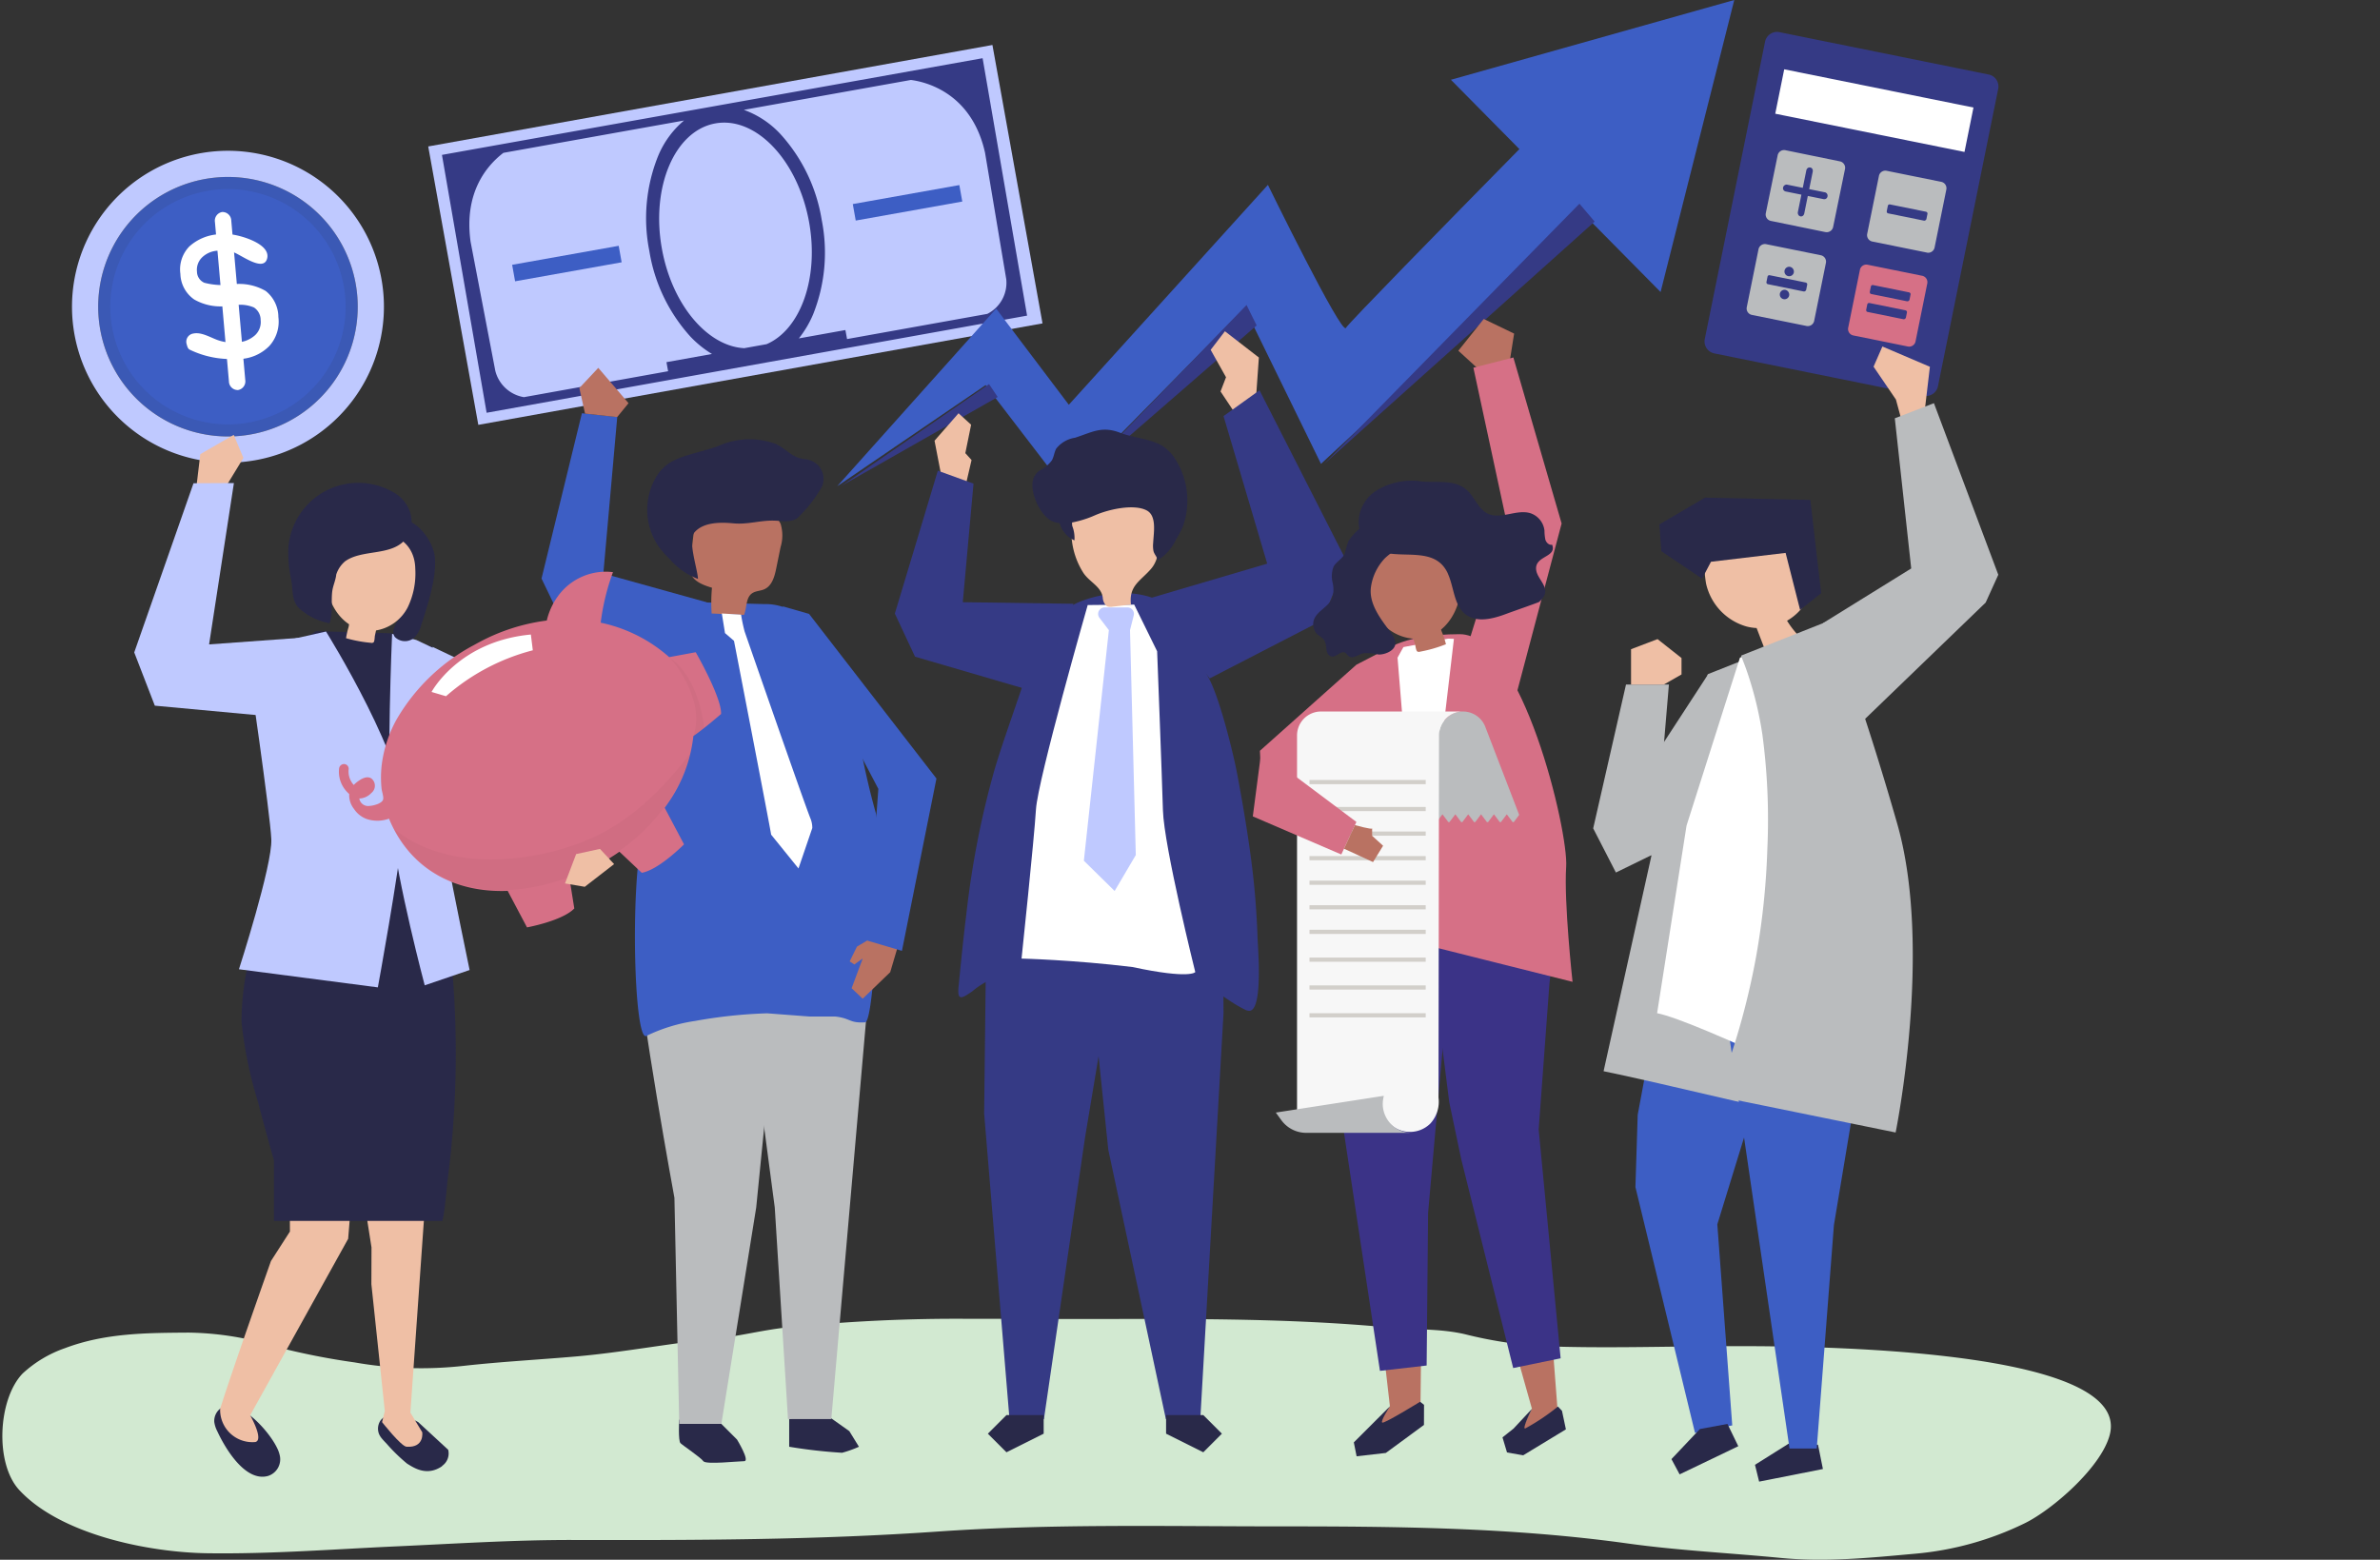 <svg id="img-16" xmlns="http://www.w3.org/2000/svg" xmlns:xlink="http://www.w3.org/1999/xlink" width="291" height="190.748" viewBox="0 0 291 190.748">
  <rect x="0" y="0" width="291" height="190.748" fill="#333333" stroke="none"/>
  <defs>
    <clipPath id="clip-path">
      <rect id="Rectángulo_410273" data-name="Rectángulo 410273" width="291" height="190.748" fill="none"/>
    </clipPath>
    <clipPath id="clip-path-2">
      <rect id="Rectángulo_410272" data-name="Rectángulo 410272" width="257.806" height="190.747" transform="translate(0.289)" fill="none"/>
    </clipPath>
    <clipPath id="clip-path-3">
      <rect id="Rectángulo_410251" data-name="Rectángulo 410251" width="34.602" height="34.603" transform="translate(10.567 20.213)" fill="none"/>
    </clipPath>
    <clipPath id="clip-path-4">
      <rect id="Rectángulo_410250" data-name="Rectángulo 410250" width="34.594" height="34.595" transform="translate(10.575 20.213)" fill="none"/>
    </clipPath>
    <clipPath id="clip-path-5">
      <rect id="Rectángulo_410254" data-name="Rectángulo 410254" width="257.808" height="29.469" transform="translate(0.288 161.279)" fill="none"/>
    </clipPath>
    <clipPath id="clip-path-6">
      <rect id="Rectángulo_410253" data-name="Rectángulo 410253" width="257.806" height="29.464" transform="translate(0.289 161.284)" fill="none"/>
    </clipPath>
    <clipPath id="clip-path-7">
      <rect id="Rectángulo_410269" data-name="Rectángulo 410269" width="36.153" height="16.692" transform="translate(48.234 92.167)" fill="none"/>
    </clipPath>
    <clipPath id="clip-path-8">
      <rect id="Rectángulo_410268" data-name="Rectángulo 410268" width="36.152" height="16.688" transform="translate(48.235 92.167)" fill="none"/>
    </clipPath>
    <clipPath id="clip-path-9">
      <rect id="Rectángulo_410271" data-name="Rectángulo 410271" width="4.165" height="9.556" transform="translate(81.926 80.454)" fill="none"/>
    </clipPath>
    <clipPath id="clip-path-10">
      <rect id="Rectángulo_410270" data-name="Rectángulo 410270" width="4.16" height="9.556" transform="translate(81.931 80.454)" fill="none"/>
    </clipPath>
  </defs>
  <g id="Grupo_1120650" data-name="Grupo 1120650" clip-path="url(#clip-path)">
    <g id="Grupo_1120649" data-name="Grupo 1120649">
      <g id="Grupo_1120648" data-name="Grupo 1120648" clip-path="url(#clip-path-2)">
        <path id="Trazado_908018" data-name="Trazado 908018" d="M26.389,21.712A15.867,15.867,0,1,0,43.672,36.027,15.867,15.867,0,0,0,26.389,21.712h0" fill="#3d5ec4"/>
        <g id="Grupo_1120632" data-name="Grupo 1120632" opacity="0.1">
          <g id="Grupo_1120631" data-name="Grupo 1120631">
            <g id="Grupo_1120630" data-name="Grupo 1120630" clip-path="url(#clip-path-3)">
              <g id="Grupo_1120629" data-name="Grupo 1120629">
                <g id="Grupo_1120628" data-name="Grupo 1120628" clip-path="url(#clip-path-4)">
                  <path id="Trazado_908019" data-name="Trazado 908019" d="M26.255,20.29A17.3,17.3,0,1,0,45.093,35.9V35.89a17.3,17.3,0,0,0-18.837-15.6m2.962,31.548A14.391,14.391,0,1,1,42.2,36.165,14.391,14.391,0,0,1,29.217,51.838" fill="#272525"/>
                </g>
              </g>
            </g>
          </g>
        </g>
        <path id="Trazado_908020" data-name="Trazado 908020" d="M26.09,18.523a19.07,19.07,0,1,0,20.769,17.2v0a19.07,19.07,0,0,0-20.769-17.2m3.266,34.784A15.867,15.867,0,1,1,43.67,36.026,15.867,15.867,0,0,1,29.356,53.307" fill="#bfc9ff"/>
        <path id="Trazado_908021" data-name="Trazado 908021" d="M23.156,42.736c-.2-.118-.266-.4-.333-.648a1.009,1.009,0,0,1,.663-1.264,1.074,1.074,0,0,1,.161-.036c.956-.2,2.009.446,2.923.786a5.5,5.5,0,0,0,2.43.3A3.473,3.473,0,0,0,31.181,41a2.191,2.191,0,0,0,.687-1.861,1.819,1.819,0,0,0-.819-1.538,4.247,4.247,0,0,0-2.368-.27l-.725.064a6.485,6.485,0,0,1-4.2-.763,3.932,3.932,0,0,1-1.7-3.134,4.012,4.012,0,0,1,1.1-3.363,5.874,5.874,0,0,1,3.766-1.494,6.741,6.741,0,0,1,2.1.159c1.5.344,4.027,1.313,3.641,2.811-.439,1.708-3.207-.467-4.141-.775a4.692,4.692,0,0,0-1.888-.177,2.951,2.951,0,0,0-1.939.832,2.12,2.12,0,0,0-.611,1.735,1.5,1.5,0,0,0,.9,1.355,8.769,8.769,0,0,0,3.391.2,6.48,6.48,0,0,1,4.107.8,4.091,4.091,0,0,1,1.554,3.186,4.43,4.43,0,0,1-1.1,3.539A5.38,5.38,0,0,1,29.28,43.91a9.613,9.613,0,0,1-1.688-.019,11.434,11.434,0,0,1-4.441-1.152" fill="#fff"/>
        <path id="Trazado_908022" data-name="Trazado 908022" d="M29.1,47.7h-.02a1.078,1.078,0,0,1-1.089-1.056l-1.71-19.487a1.078,1.078,0,0,1,.888-1.23h.02a1.078,1.078,0,0,1,1.089,1.056l1.71,19.487A1.078,1.078,0,0,1,29.1,47.7" fill="#fff"/>
        <path id="Trazado_908023" data-name="Trazado 908023" d="M235.241,48.411l-25.681-5.2a1.5,1.5,0,0,1-1.107-1.806L215.8,5.155a1.5,1.5,0,0,1,1.722-1.232l25.678,5.2a1.5,1.5,0,0,1,1.107,1.806l-7.343,36.25a1.5,1.5,0,0,1-1.722,1.233" fill="#353a85"/>
        <path id="Trazado_908024" data-name="Trazado 908024" d="M223.22,28.389,216.5,27.012a.8.8,0,0,1-.592-.964v-.005l1.439-7.022a.8.8,0,0,1,.92-.659h0l6.722,1.377a.8.8,0,0,1,.592.964v0l-1.439,7.022a.8.8,0,0,1-.92.659h0" fill="#babcbe"/>
        <path id="Trazado_908025" data-name="Trazado 908025" d="M235.63,30.894,228.9,29.532a.8.8,0,0,1-.594-.963v0l1.423-7.026a.8.8,0,0,1,.918-.662h.005l6.725,1.361a.8.8,0,0,1,.594.963v0l-1.424,7.033a.8.8,0,0,1-.918.661h-.005" fill="#babcbe"/>
        <path id="Trazado_908026" data-name="Trazado 908026" d="M220.9,39.868l-6.725-1.362a.8.8,0,0,1-.594-.963v0l1.423-7.025a.8.8,0,0,1,.918-.661h.005l6.725,1.362a.8.8,0,0,1,.594.963v0l-1.423,7.026a.8.8,0,0,1-.918.661H220.9" fill="#babcbe"/>
        <path id="Trazado_908027" data-name="Trazado 908027" d="M233.3,42.38l-6.725-1.362a.8.8,0,0,1-.594-.963v0l1.423-7.025a.8.8,0,0,1,.918-.661h0l6.725,1.362a.8.8,0,0,1,.594.963v0l-1.423,7.026a.8.8,0,0,1-.918.661H233.3" fill="#d67086"/>
        <path id="Trazado_908028" data-name="Trazado 908028" d="M221.209,23.129l1.909.387a.4.4,0,0,1,.272.184.438.438,0,0,1,.057.329.4.4,0,0,1-.175.27.421.421,0,0,1-.323.052l-1.91-.387-.429,2.119a.5.5,0,0,1-.172.307.361.361,0,0,1-.309.067.365.365,0,0,1-.249-.192.476.476,0,0,1-.054-.34l.429-2.119-1.9-.385a.426.426,0,0,1-.28-.174.394.394,0,0,1-.058-.318.42.42,0,0,1,.186-.274.408.408,0,0,1,.321-.07l1.9.385.428-2.113a.484.484,0,0,1,.177-.305.372.372,0,0,1,.309-.067.36.36,0,0,1,.259.182.5.5,0,0,1,.039.349Z" fill="#353a85"/>
        <path id="Trazado_908029" data-name="Trazado 908029" d="M230.871,26.095a.212.212,0,0,1-.151-.1.3.3,0,0,1-.021-.207l.121-.6a.239.239,0,0,1,.095-.157.228.228,0,0,1,.178-.029l4.362.884a.277.277,0,0,1,.177.1.221.221,0,0,1,.034.183l-.121.6a.265.265,0,0,1-.116.168.247.247,0,0,1-.2.045Z" fill="#353a85"/>
        <path id="Trazado_908030" data-name="Trazado 908030" d="M228.8,35.957a.212.212,0,0,1-.151-.1.3.3,0,0,1-.021-.207l.121-.6a.239.239,0,0,1,.1-.157.228.228,0,0,1,.178-.029l4.362.884a.277.277,0,0,1,.177.1.221.221,0,0,1,.034.183l-.121.6a.264.264,0,0,1-.116.168.247.247,0,0,1-.2.045Z" fill="#353a85"/>
        <path id="Trazado_908031" data-name="Trazado 908031" d="M228.357,38.151a.209.209,0,0,1-.151-.1.3.3,0,0,1-.021-.207l.121-.6a.233.233,0,0,1,.1-.157.228.228,0,0,1,.178-.029l4.362.884a.277.277,0,0,1,.177.1.221.221,0,0,1,.034.183l-.121.6a.268.268,0,0,1-.116.168.247.247,0,0,1-.2.045Z" fill="#353a85"/>
        <path id="Trazado_908032" data-name="Trazado 908032" d="M216.162,34.754a.212.212,0,0,1-.151-.1.3.3,0,0,1-.021-.207l.121-.6a.233.233,0,0,1,.1-.157.228.228,0,0,1,.178-.029l4.362.884a.277.277,0,0,1,.177.1.221.221,0,0,1,.034.183l-.121.6a.265.265,0,0,1-.116.168.247.247,0,0,1-.2.046Z" fill="#353a85"/>
        <path id="Trazado_908033" data-name="Trazado 908033" d="M219.321,33.358a.579.579,0,1,1-.443-.723.6.6,0,0,1,.443.723" fill="#353a85"/>
        <path id="Trazado_908034" data-name="Trazado 908034" d="M218.75,36.174a.579.579,0,1,1-.443-.723.6.6,0,0,1,.443.723" fill="#353a85"/>
        <rect id="Rectángulo_410252" data-name="Rectángulo 410252" width="5.542" height="23.612" transform="matrix(0.198, -0.98, 0.98, 0.198, 217.057, 13.906)" fill="#fff"/>
        <g id="Grupo_1120637" data-name="Grupo 1120637">
          <g id="Grupo_1120636" data-name="Grupo 1120636">
            <g id="Grupo_1120635" data-name="Grupo 1120635" clip-path="url(#clip-path-5)">
              <g id="Grupo_1120634" data-name="Grupo 1120634">
                <g id="Grupo_1120633" data-name="Grupo 1120633" clip-path="url(#clip-path-6)">
                  <path id="Trazado_908035" data-name="Trazado 908035" d="M118.565,161.286a202.037,202.037,0,0,0-22.636,1.084c-2.842.329-5.624,1.052-8.472,1.343-5.689.582-11.276,1.669-16.985,2.171-4.6.4-9.214.642-13.8,1.154a46.726,46.726,0,0,1-13.321-.424,85.931,85.931,0,0,1-9.433-1.861,37.22,37.22,0,0,0-10.863-1.783c-5.159.039-10.184.043-15.121,1.906a14.75,14.75,0,0,0-5.171,3.1c-3.013,3.142-3.421,10.982-.412,14.24,5.067,5.485,15.881,7.637,22.984,7.738,7.783.111,15.344-.489,23.138-.843,7.243-.328,14.467-.8,21.722-.779,14.817.034,29.635,0,44.425-1.029,13.9-.967,27.826-.635,41.752-.635,14.28,0,28.464.117,42.642,2.09,6.177.86,12.471,1.161,18.679,1.764,5.56.54,10.9-.01,16.441-.509a38.077,38.077,0,0,0,13.494-3.76c3.344-1.662,9.306-6.825,10.331-10.792,2.875-11.122-40.517-10.854-47.18-10.83-7.453.028-14.965.283-22.413-.012a50.964,50.964,0,0,1-9.277-1.459c-3.045-.7-6.114-.518-9.2-.81-12.879-1.218-25.786-1.04-38.706-1.04-4.2,0-8.411-.038-12.617-.025" fill="#d2e9d1"/>
                </g>
              </g>
            </g>
          </g>
        </g>
        <rect id="Rectángulo_410255" data-name="Rectángulo 410255" width="70.107" height="34.601" transform="matrix(0.984, -0.177, 0.177, 0.984, 52.358, 17.91)" fill="#bfc9ff"/>
        <path id="Trazado_908036" data-name="Trazado 908036" d="M100.074,27.008c1.52,8.454-1.8,16.126-7.426,17.136s-11.41-5.023-12.93-13.477,1.8-16.126,7.426-17.136,11.41,5.023,12.93,13.477" fill="#bfc9ff"/>
        <path id="Trazado_908037" data-name="Trazado 908037" d="M120.142,7.118,54.277,18.9l-.239.043L59.5,50.48,125.581,38.6ZM64.059,48.57a4.336,4.336,0,0,1-3.5-3.226l-3.02-15.775c-.84-6.055,2.014-9.351,4.01-10.877l22.086-3.953a11.306,11.306,0,0,0-3.183,4.377,20.4,20.4,0,0,0-1.059,11.57,20.406,20.406,0,0,0,5.021,10.476,12.643,12.643,0,0,0,2.639,2.128l-5.565,1,.2,1.109Zm29.667-6.479L91,42.581c-4.5-.226-8.841-5.321-10.072-12.171-1.362-7.554,1.574-14.426,6.538-15.318s10.1,4.528,11.462,12.082c1.232,6.85-1.064,13.139-5.2,14.917m9.638-1.729-5.69,1.023a12.634,12.634,0,0,0,1.732-2.913A20.4,20.4,0,0,0,100.47,26.9a20.409,20.409,0,0,0-5.023-10.476,11.294,11.294,0,0,0-4.5-2.99l20.43-3.656c1.708.219,7.417,1.5,9.063,8.9l2.594,15.467a4.256,4.256,0,0,1-2.319,4.242l-17.146,3.078Z" fill="#353a85"/>
        <rect id="Rectángulo_410256" data-name="Rectángulo 410256" width="13.234" height="2.048" transform="translate(62.62 32.385) rotate(-10.114)" fill="#3d5ec4"/>
        <rect id="Rectángulo_410257" data-name="Rectángulo 410257" width="13.234" height="2.048" transform="translate(104.27 24.957) rotate(-10.114)" fill="#3d5ec4"/>
        <path id="Trazado_908038" data-name="Trazado 908038" d="M100.316,172.518l3.529,2.5,1.177,1.912a13.781,13.781,0,0,1-2.059.735,61.364,61.364,0,0,1-6.47-.735v-3.382Z" fill="#292949"/>
        <path id="Trazado_908039" data-name="Trazado 908039" d="M88.2,174.135l1.912,1.912s1.617,2.647.882,2.647-4.706.441-5,0-2.5-1.912-2.794-2.206-.158-2.873-.158-2.873Z" fill="#292949"/>
        <path id="Trazado_908040" data-name="Trazado 908040" d="M94.961,122.521l-2.5,25.146L88.2,174.136H83.049l-.588-27.646s-4.177-22.714-4.623-30.214Z" fill="#babcbe"/>
        <path id="Trazado_908041" data-name="Trazado 908041" d="M106.052,122.961l-4.411,50.586H96.347l-1.618-25.881-3.035-22.914L103.262,111.2Z" fill="#babcbe"/>
        <path id="Trazado_908042" data-name="Trazado 908042" d="M107.1,99.483c-.827-2.928-1.481-5.9-2.041-8.89-.488-2.607-.681-5.414-1.833-7.844S99.9,78.477,98.218,76.41a6.652,6.652,0,0,0-2.528-2.2,6.752,6.752,0,0,0-2.305-.334l-7.1-.2a5.837,5.837,0,0,0-2.548.307,5.713,5.713,0,0,0-2.429,2.879c-1.488,2.9-1.763,6.122-1.9,9.4,0,.031.683,8.836-.857,15.8-1.533,6.935-.99,25.4.479,24.626A20.351,20.351,0,0,1,85,124.855a59.086,59.086,0,0,1,8.8-.932l5.191.393h3.133c1.88.2,1.726.838,3.658.707,1.237-.084,2.086-22.809,1.315-25.541" fill="#3d5ec4"/>
        <path id="Trazado_908043" data-name="Trazado 908043" d="M90.967,75.2l-3.954-.172a19.746,19.746,0,0,1,.039-3.152c-1.114-.323-2.408-.83-2.662-1.961a3.269,3.269,0,0,1,0-1.09l.523-4.5a4.009,4.009,0,0,1,.38-1.509,3.355,3.355,0,0,1,2.274-1.4,8.155,8.155,0,0,1,6.681,1.24,3.564,3.564,0,0,1,1.195,1.407,4.841,4.841,0,0,1,0,2.833l-.531,2.6c-.2,1-.515,2.138-1.442,2.559-.493.224-1.09.2-1.53.515-.775.556-.6,1.745-.972,2.624" fill="#b97262"/>
        <path id="Trazado_908044" data-name="Trazado 908044" d="M98.274,56.139a3.905,3.905,0,0,1-.893-.246c-.955-.415-1.624-1.249-2.637-1.639a9.285,9.285,0,0,0-6.637.173c-1.928.811-4.558,1.123-6.284,2.212a5.257,5.257,0,0,0-1.7,1.874,7.924,7.924,0,0,0,.442,8.369,11.316,11.316,0,0,0,1.317,1.484A8.493,8.493,0,0,0,85.341,70.8c-.033-1.143-1.273-4.686-.448-5.67,1.094-1.305,3.241-1.272,4.779-1.128,1.833.172,3.342-.417,5.171-.325.931.047,1.984.234,2.7-.366a16.233,16.233,0,0,0,2.985-3.861,2.439,2.439,0,0,0-.509-2.559,2.7,2.7,0,0,0-1.743-.756" fill="#292949"/>
        <path id="Trazado_908045" data-name="Trazado 908045" d="M86.448,73.666,73.77,70.137,75.47,51l-4.321-.463L66.211,70.754l2.282,4.739,11.3,6.217,4.783-7.561Z" fill="#3d5ec4"/>
        <path id="Trazado_908046" data-name="Trazado 908046" d="M71.536,50.582l-.7-3.128,2.315-2.469,3.7,4.321-1.389,1.7Z" fill="#b97262"/>
        <path id="Trazado_908047" data-name="Trazado 908047" d="M99.319,101.261a3.106,3.106,0,0,0-.233-1.189c-.7-1.689-8.041-22.841-8.041-22.841a20.372,20.372,0,0,1-.434-2.06l-2.353-.147.387,2.4,1.1.946s4.513,23.294,4.539,23.7l3.346,4.138Z" fill="#fff"/>
        <path id="Trazado_908048" data-name="Trazado 908048" d="M107.47,114.165l-2.691,1.6-.89,1.805.568.379,1.027-.735-1.358,3.64,1.353,1.283,3.367-3.245,1.217-4.118Z" fill="#b97262"/>
        <path id="Trazado_908049" data-name="Trazado 908049" d="M98.921,75.074l-3.24-.926,11.713,22.327-1.342,18.559,4.227,1.25L114.5,95.211Z" fill="#3d5ec4"/>
        <path id="Trazado_908050" data-name="Trazado 908050" d="M212.047,0,177.4,9.755l8.376,8.478c-9.291,9.447-20.907,21.309-21.217,21.869-.518.937-9.533-17.493-9.533-17.493L130.683,49.5,121.8,37.744,102.365,59.463,120.507,47.1l9.8,12.783,21.879-22.226,9.329,19.067L194.039,26.6l9,9.112Z" fill="#3d5ec4"/>
        <path id="Trazado_908051" data-name="Trazado 908051" d="M161.861,56.78,194.976,27.1l-1.86-2.19Z" fill="#353a85"/>
        <path id="Trazado_908052" data-name="Trazado 908052" d="M130.68,59.756,153.649,39.8l-1.235-2.5Z" fill="#353a85"/>
        <path id="Trazado_908053" data-name="Trazado 908053" d="M120.929,46.971,102.888,59.412l19.1-10.858Z" fill="#353a85"/>
        <path id="Trazado_908054" data-name="Trazado 908054" d="M115.214,58.815l-.95-4.919L117.2,50.54l1.538,1.4-.708,3.478.762.842-.829,3.556s-2.76-1.067-2.75-1" fill="#efbfa5"/>
        <path id="Trazado_908055" data-name="Trazado 908055" d="M153.559,48.853l.361-5.132-4.151-3.211-1.741,2.276,1.875,3.348-.669,1.741,1.84,2.764Z" fill="#efbfa5"/>
        <path id="Trazado_908056" data-name="Trazado 908056" d="M120.667,107.137l-.336,29.038,3.1,37.381h4.207l5.035-34.487,5.758-34.546Z" fill="#353a85"/>
        <path id="Trazado_908057" data-name="Trazado 908057" d="M127.609,175.331l-4.55,2.275-2.275-2.275,2.275-2.275h4.55Z" fill="#292949"/>
        <path id="Trazado_908058" data-name="Trazado 908058" d="M149.514,107.137l.083,16.8-2.838,49.619h-4.207l-7.038-32.927-3.758-36.106Z" fill="#353a85"/>
        <path id="Trazado_908059" data-name="Trazado 908059" d="M142.576,175.331l4.55,2.275,2.275-2.275-2.275-2.275h-4.55Z" fill="#292949"/>
        <path id="Trazado_908060" data-name="Trazado 908060" d="M153.891,117.254c.09,2.665.032,6.231-1.09,6.364a1.1,1.1,0,0,1-.6-.158c-1.951-.948-3.342-2.288-5.266-3.2a23.759,23.759,0,0,0-6.546-1.809,68.089,68.089,0,0,0-10.1-.884c-2.889-.026-5.893,1.292-8.625,2.017a9.531,9.531,0,0,0-2.78,1.646c-1.29.888-1.855,1.239-1.68-.574.287-2.959.585-5.917.949-8.867a109.4,109.4,0,0,1,3.387-17.453c.639-2.176,1.376-4.322,2.112-6.468l2.691-7.837a9.8,9.8,0,0,1,6.291-6.67c2.848-.981,6.384-1.25,9.154.124,3.079,1.527,4.543,6.73,6.039,9.511,1.311,2.437,2.963,9.082,3.453,11.709.591,3.162,1.136,6.309,1.565,9.447a96.849,96.849,0,0,1,.908,10.387c.011.381.088,1.446.131,2.719" fill="#353a85"/>
        <path id="Trazado_908061" data-name="Trazado 908061" d="M138.678,73.939l-5.686.054s-6.1,21.323-6.326,25c-.22,3.608-1.762,18.236-1.762,18.236s6.3.149,13.552,1.032c7.093,1.518,7.689.62,7.689.62s-3.828-15.375-3.955-19.792c-.13-4.518-.708-19.441-.708-19.441Z" fill="#fff"/>
        <path id="Trazado_908062" data-name="Trazado 908062" d="M137.858,74.288h-2.8a.789.789,0,0,0-.627,1.268l1.149,1.506-3.058,28.2,3.763,3.7,2.587-4.392-.706-27.511.455-1.79a.788.788,0,0,0-.57-.959.75.75,0,0,0-.195-.025" fill="#bfc9ff"/>
        <path id="Trazado_908063" data-name="Trazado 908063" d="M135.234,74.05a.676.676,0,0,0,.233.133,1.29,1.29,0,0,0,.553.015l2.256-.267c-.248-2.3,1.1-2.824,2.411-4.306,1.33-1.5.92-3.527.846-5.365a3.923,3.923,0,0,0-.263-1.5,3.289,3.289,0,0,0-2.122-1.532,8,8,0,0,0-6.625.729,3.5,3.5,0,0,0-1.271,1.289,4.748,4.748,0,0,0-.2,2.772,9.342,9.342,0,0,0,1.42,4.054c.756,1.127,2.2,1.667,2.363,3.019a1.529,1.529,0,0,0,.4.961" fill="#efbfa5"/>
        <path id="Trazado_908064" data-name="Trazado 908064" d="M143.751,56.223a5.241,5.241,0,0,0-1.589-1.671c-1.492-.91-3.57-.994-5.178-1.618-2.261-.878-3.411-.086-5.546.6a3.625,3.625,0,0,0-2.287,1.32c-.25.447-.287,1-.539,1.443a4.187,4.187,0,0,1-1.475,1.233,2.061,2.061,0,0,0-.906,1.732c-.047,1.482,1.073,3.888,2.45,4.492a2.951,2.951,0,0,0,.877.22,3.277,3.277,0,0,0,1.811,2.113,3.928,3.928,0,0,0-.257-1.74,1.618,1.618,0,0,1-.029-.45,12.858,12.858,0,0,0,2.82-.889c1.572-.686,4.634-1.417,6.266-.607,1.291.641.895,2.685.829,3.978a3.524,3.524,0,0,0,.034.994c.106.449.446.7.513,1.157a6.178,6.178,0,0,0,2.293-2.635,10.049,10.049,0,0,0,.8-1.541,9.432,9.432,0,0,0-.888-8.13" fill="#292949"/>
        <path id="Trazado_908065" data-name="Trazado 908065" d="M131.245,73.838l-13.525-.193,1.312-14.5-4.363-1.582-5.256,17.474,2.466,5.271,15.1,4.413Z" fill="#353a85"/>
        <path id="Trazado_908066" data-name="Trazado 908066" d="M140.506,73.185l14.435-4.254L149.6,50.885l4.4-3.158,10.628,20.891-2.939,7.234L147.9,82.97Z" fill="#353a85"/>
        <path id="Trazado_908067" data-name="Trazado 908067" d="M235.337,50.2l.629-5.345-5.808-2.481-1.08,2.469,2.735,4.019.663,2.445Z" fill="#efbfa5"/>
        <path id="Trazado_908068" data-name="Trazado 908068" d="M208.839,82.481l-7.03,10.791-4.576,8.74,1.674,3.388,6.088-1.7Z" fill="#babcbe"/>
        <path id="Trazado_908069" data-name="Trazado 908069" d="M217.263,120.589v5.464l-7.287,23.678L211.8,174.32l-4.554.911-7.284-30.057.279-8.842L203.6,118.3Z" fill="#3d5ec4"/>
        <path id="Trazado_908070" data-name="Trazado 908070" d="M207.842,174.763l-3.476,3.679,1,1.865,7.172-3.443-1.321-2.726Z" fill="#292949"/>
        <path id="Trazado_908071" data-name="Trazado 908071" d="M218.865,176.444l-4.285,2.694.506,2.057,7.8-1.542-.6-2.969Z" fill="#292949"/>
        <path id="Trazado_908072" data-name="Trazado 908072" d="M208.816,82.448l10.843-4.3s3.852,9.568,8.231,24.894-2.034,34.836-2.034,34.836-24.831-5.9-29.789-6.875l6.219-28.016Z" fill="#babcbe"/>
        <path id="Trazado_908073" data-name="Trazado 908073" d="M211.483,127.058l7.32,50.088h3.328l2.1-27.321,4.554-27.321Z" fill="#3d5ec4"/>
        <path id="Trazado_908074" data-name="Trazado 908074" d="M208.457,67.81c2.951.217,5.711-2.206,8.615-1.6a5.623,5.623,0,0,1,3.956,3.954,4.727,4.727,0,0,1,.1,2.714,4.514,4.514,0,0,1-.856,1.534,6.418,6.418,0,0,1-1.773,1.5,11.511,11.511,0,0,0,1.263,1.676l-4.083,1.564-.9-2.346a6.173,6.173,0,0,1-1.217-.185,7.045,7.045,0,0,1-4.959-5.238,13.679,13.679,0,0,1-.145-3.569" fill="#efbfa5"/>
        <path id="Trazado_908075" data-name="Trazado 908075" d="M209.2,68.7l9.125-1.084,1.771,6.971,2.577-2.045-1.328-11.406-12.878-.277-5.576,3.271.236,3.278,4.986,3.356Z" fill="#292949"/>
        <path id="Trazado_908076" data-name="Trazado 908076" d="M212.744,80.425l10.839-4.3s3.852,9.568,8.231,24.894-2.031,34.837-2.031,34.837-22.212-10.975-27.171-11.949l3.6-22.941Z" fill="#fff"/>
        <path id="Trazado_908077" data-name="Trazado 908077" d="M231.978,100.761c-4.379-15.327-8.171-24.91-8.171-24.91l-10.9,4.316-.017.055c.24.626.491,1.249.709,1.884a43.639,43.639,0,0,1,1.883,7.7,78.612,78.612,0,0,1,.61,13.987,91.194,91.194,0,0,1-1.393,13.3,89.982,89.982,0,0,1-4.869,16.935c10.081,2.048,21.946,4.47,21.946,4.47s4.582-22.416.2-37.743" fill="#babcbe"/>
        <path id="Trazado_908078" data-name="Trazado 908078" d="M222.892,76.208l10.79-6.689-2.006-18.362,4.783-1.852,7.87,20.985-1.543,3.4L228,87.958Z" fill="#babcbe"/>
        <path id="Trazado_908079" data-name="Trazado 908079" d="M202.976,96.522l1.08-12.807H198.81l-4.012,17.59,2.777,5.4,4.466-2.183Z" fill="#babcbe"/>
        <path id="Trazado_908080" data-name="Trazado 908080" d="M199.426,83.715V79.394l3.24-1.234,2.932,2.315v2.006l-2.16,1.234Z" fill="#efbfa5"/>
        <path id="Trazado_908081" data-name="Trazado 908081" d="M23.868,60.767l.623-5.226,4.088-2.358L29.76,56l-1.952,3.2v2.623Z" fill="#efbfa5"/>
        <path id="Trazado_908082" data-name="Trazado 908082" d="M54.8,177.3l-3.658-3.378a7.2,7.2,0,0,0-3.093-.9,1.752,1.752,0,0,0-1.539.722,1.771,1.771,0,0,0-.166,1.629,2.222,2.222,0,0,0,.318.515c.109.136.228.266.347.393.076.081.159.168.248.259A20.973,20.973,0,0,0,49.782,179c.739.443,2.363,1.625,4.283.3l-.022-.019A1.852,1.852,0,0,0,54.8,177.3" fill="#292949"/>
        <path id="Trazado_908083" data-name="Trazado 908083" d="M51.927,147.876l-.3,4.24-1.449,20.64,1.449,2.4s.3,1.92-1.92,1.772c-.659-.044-2.993-3.012-2.993-3.012l.337-1.36-1.642-15.5.015-4.5-.786-5Z" fill="#efbfa5"/>
        <path id="Trazado_908084" data-name="Trazado 908084" d="M28.741,172.057a1.892,1.892,0,0,0-1.823.218,1.915,1.915,0,0,0-.719,1.616,3.485,3.485,0,0,0,.377,1.158c.883,1.915,3.361,6.243,6.2,5.45a2.135,2.135,0,0,0,1.4-2.63c-.365-1.623-3.165-5.1-5.441-5.816" fill="#292949"/>
        <path id="Trazado_908085" data-name="Trazado 908085" d="M43.064,145.4l-.495,6.1L30.588,173.082s1.723,3.009.63,3.271a3.944,3.944,0,0,1-4.286-3.568,4.045,4.045,0,0,1-.014-.48c1.26-4.115,6.213-18.09,6.213-18.09l2.319-3.606-.034-6.777Z" fill="#efbfa5"/>
        <path id="Trazado_908086" data-name="Trazado 908086" d="M29.528,124.965a32.719,32.719,0,0,1,1.072-8.178c2.156-6.135,2.571-9.158,2.571-14.152s-2.215-20.826-2.215-20.826l7.7-4.62,9.226.259,5.123,1.69s1.085,19.92,1.393,26.34c.22,4.582.538,8.55.957,13.858a120.539,120.539,0,0,1-.64,25.089s-.4,4.31-.587,4.688c-.024.128-.037.2-.037.2H33.5v-7.4q-1.025-3.561-1.954-7.15a50.492,50.492,0,0,1-2.016-9.8" fill="#292949"/>
        <path id="Trazado_908087" data-name="Trazado 908087" d="M33.868,78.584l-3.5,2.634s2.664,18.235,2.806,21.417-3.959,15.9-3.959,15.9L46.2,120.75s2.5-13.58,3.217-20.326S39.86,77.232,39.86,77.232Z" fill="#bfc9ff"/>
        <path id="Trazado_908088" data-name="Trazado 908088" d="M50.9,78.264l3.467,1.645s-.488,20.271.4,25.419c.542,3.138,2.651,13.3,2.651,13.3L51.929,120.5s-3.377-12.712-4.048-19.459.06-23.523.06-23.523Z" fill="#bfc9ff"/>
        <path id="Trazado_908089" data-name="Trazado 908089" d="M50.223,70.837c.45,1.742-.583,3.462-1.487,4.931-.369.6-.942,1.435-.465,2.12a1.734,1.734,0,0,0,2.442.04,3.556,3.556,0,0,0,.79-1.489c.787-2.4,1.886-5.759,1.671-8.28-.172-2.022-2.652-5.612-5.206-4.328a2.659,2.659,0,0,0-1.015,1.1,2.087,2.087,0,0,0-.329.82c-.12,1.171,1.009,1.472,1.75,2.1a5.918,5.918,0,0,1,1.85,2.982" fill="#292949"/>
        <path id="Trazado_908090" data-name="Trazado 908090" d="M45.961,77.1a5.324,5.324,0,0,0,3.9-2.845,9.554,9.554,0,0,0,.915-4.7c-.1-5.36-7.207-5.658-9.971-1.806-2.408,3.357.2,9.979,5.16,9.348" fill="#efbfa5"/>
        <path id="Trazado_908091" data-name="Trazado 908091" d="M41.109,70.277c-.059.649-.389,1.337-.48,2-.168,1.227.107,2.82-.342,3.942A7.568,7.568,0,0,1,36.6,74.413c-.943-.874-.773-2.172-.984-3.459a16.594,16.594,0,0,1-.375-3.59,8.568,8.568,0,0,1,12.746-7.223c2.193,1.125,3.152,3.984,1.539,5.863-1.735,2.021-5.259,1.144-7.337,2.644a3.547,3.547,0,0,0-1.081,1.625" fill="#292949"/>
        <path id="Trazado_908092" data-name="Trazado 908092" d="M46.1,76.538q-.131.6-.259,1.2c-.04.183-.025.707-.182.832a.419.419,0,0,1-.312.042,16.078,16.078,0,0,1-3.037-.565,9.614,9.614,0,0,1,.318-1.38,5.251,5.251,0,0,1,.383-1.321,4.961,4.961,0,0,0,1.5.675q.8.226,1.6.426l-.02.093" fill="#efbfa5"/>
        <path id="Trazado_908093" data-name="Trazado 908093" d="M39.1,77.824l-13.534.983L28.6,59.073l-4.94.027L16.413,79.787,18.93,86.3,34.7,87.762Z" fill="#bfc9ff"/>
        <path id="Trazado_908094" data-name="Trazado 908094" d="M52.89,79.113l3.467,1.645L64.844,101.9l9.665,3.512-3.649,2.526-10.025-.176-7.1-12.5Z" fill="#bfc9ff"/>
        <path id="Trazado_908095" data-name="Trazado 908095" d="M184.529,44.59l.6-3.792-3.714-1.79-3.106,3.885,2.787,2.545Z" fill="#b97262"/>
        <path id="Trazado_908096" data-name="Trazado 908096" d="M179.074,80.156l5.117-16.422L180.15,44.968l4.888-1.249,5.9,20.3L184.831,87.08l-4.645-6.72Z" fill="#d67086"/>
        <path id="Trazado_908097" data-name="Trazado 908097" d="M190.447,172.509l.013-.019h-.015l-.736-9.642-4.769,1.023,2.364,8.4-1.217,2.554s-.465,1.281-.031,1.149a23.365,23.365,0,0,0,2.464-.8c.125-.119,1.428-1.956,1.824-2.517Z" fill="#b97262"/>
        <path id="Trazado_908098" data-name="Trazado 908098" d="M169.192,165.424l.751,6.564-1.247,1.733.131,1.142,3.343-1.1,1.5-.75.1-9.263Z" fill="#b97262"/>
        <path id="Trazado_908099" data-name="Trazado 908099" d="M174.85,116.236,177.2,134.8l1.454,6.923,6.363,25.581,5.8-1.19-2.684-27.984,1.312-17.8.517-4.676,1.426-5.639Z" fill="#3b3387"/>
        <path id="Trazado_908100" data-name="Trazado 908100" d="M163.024,117.2l.937,18.9,4.765,31.549,5.708-.653.178-18.669,3.092-34.9-6.528-2.723-5.223-1.427Z" fill="#3b3387"/>
        <path id="Trazado_908101" data-name="Trazado 908101" d="M169.942,171.988l-4.411,4.408.339,1.7,3.568-.408,4.668-3.425.008-2.458-.477-.379s-4.322,2.663-4.623,2.553.929-1.986.929-1.986" fill="#292949"/>
        <path id="Trazado_908102" data-name="Trazado 908102" d="M187.3,172.307l-2.238,2.4-1.354,1.076.553,1.846,1.981.346,5.219-3.172-.479-2.27-.492-.523a26.018,26.018,0,0,1-3.963,2.662c-.543.276.773-2.362.773-2.362" fill="#292949"/>
        <path id="Trazado_908103" data-name="Trazado 908103" d="M170,79.137l-4.154,2.154L154.05,91.815l.236,5.393,15.006-6.437Z" fill="#d67086"/>
        <path id="Trazado_908104" data-name="Trazado 908104" d="M168.862,79.944s2.011-2.387,9.623-2.387,13.3,24.109,13.01,28.436.778,14.079.778,14.079l-17.81-4.468s-10.051.019-12.493,2.406,4.752-17.037,4.9-21.513-.447-14.315,2-16.553" fill="#d67086"/>
        <path id="Trazado_908105" data-name="Trazado 908105" d="M177.069,78.1l.7.031-2.255,19.211-3.921-8.151-.718-8.762.718-1.293Z" fill="#fff"/>
        <path id="Trazado_908106" data-name="Trazado 908106" d="M166.908,70.4c-.47-5.823,7.043-6.845,10.389-2.939,2.183,2.548,1.578,7.356-1.1,9.531a3.144,3.144,0,0,0,.114.326,10.621,10.621,0,0,1,.485,1.466,16.713,16.713,0,0,1-3.162.911.442.442,0,0,1-.335-.016c-.181-.12-.221-.69-.283-.884l-.219-.689a5.74,5.74,0,0,1-4.413-2.7,10.657,10.657,0,0,1-1.476-5.006" fill="#b97262"/>
        <path id="Trazado_908107" data-name="Trazado 908107" d="M169.271,63.92a2.9,2.9,0,0,1,1.2,1.1,2.321,2.321,0,0,1,.437.858c.254,1.258-.912,1.7-1.632,2.451a6.421,6.421,0,0,0-1.644,3.411c-.291,1.933.99,3.7,2.108,5.2.394.53,1.051,1.287.823,2.012s-1.341,1.124-2.018,1.092a6.421,6.421,0,0,0-1.838-.161c-.634.159-1.319.768-1.831.346-.142-.117-.23-.3-.387-.395-.53-.324-1.1.577-1.708.449-.371-.079-.558-.511-.611-.894a2.536,2.536,0,0,0-.262-1.118,3.747,3.747,0,0,0-.758-.629,1.731,1.731,0,0,1-.518-1.784c.36-1.16,1.838-1.615,2.271-2.748a3.743,3.743,0,0,0,.029-1.883,3.28,3.28,0,0,1,.1-1.874c.33-.706,1.14-.964,1.425-1.754a11.71,11.71,0,0,1,.412-1.421,7.622,7.622,0,0,1,1.556-1.7,2.74,2.74,0,0,1,2.853-.558" fill="#292949"/>
        <path id="Trazado_908108" data-name="Trazado 908108" d="M177.027,70.152c.759,1.653.718,3.816,2.126,4.947s3.469.565,5.148-.076c.276-.106,3.811-1.347,3.867-1.4,1.808-1.53-.124-2.582-.333-3.86-.3-1.836,2.572-1.549,1.937-3.151-.361.088-.709-.248-.821-.611a5.965,5.965,0,0,1-.111-1.131,2.546,2.546,0,0,0-1.632-2.078c-1.729-.609-3.749.84-5.377-.015-1.009-.531-1.448-1.747-2.225-2.594-1.5-1.637-3.787-1.119-5.742-1.3a8.234,8.234,0,0,0-5.63,1.148c-2.206,1.436-2.917,4.631-1,6.51,2.454,2.41,7.05.1,9.228,2.686a4,4,0,0,1,.57.919" fill="#292949"/>
        <path id="Trazado_908109" data-name="Trazado 908109" d="M185.749,99.655,181.649,89a2.929,2.929,0,0,0-5.649.389l-.279.019v11.039l.649-.863.718.954h.137l.718-.954.717.954h.138l.718-.954.717.954h.138l.717-.954.718.954h.137l.718-.954.717.954h.138l.717-.954.718.954h.137Z" fill="#babcbe"/>
        <path id="Trazado_908110" data-name="Trazado 908110" d="M175.887,87.013h-14.37a2.93,2.93,0,0,0-2.929,2.9v47.5h11.324a3.546,3.546,0,0,0,4.965,0,3.936,3.936,0,0,0,1.006-3.186l.062-44.284a2.931,2.931,0,0,1,2.931-2.931Z" fill="#f7f7f7"/>
        <path id="Trazado_908111" data-name="Trazado 908111" d="M169.069,134.99a3.568,3.568,0,0,1,.134-.958h-.134l-13.076,2.029.677.931a3.761,3.761,0,0,0,3.041,1.549h12.907a3.551,3.551,0,0,1-3.551-3.551" fill="#babcbe"/>
        <rect id="Rectángulo_410258" data-name="Rectángulo 410258" width="14.211" height="0.512" transform="translate(160.109 98.685)" fill="#d2cfca"/>
        <rect id="Rectángulo_410259" data-name="Rectángulo 410259" width="14.211" height="0.512" transform="translate(160.109 101.689)" fill="#d2cfca"/>
        <rect id="Rectángulo_410260" data-name="Rectángulo 410260" width="14.211" height="0.512" transform="translate(160.109 104.693)" fill="#d2cfca"/>
        <rect id="Rectángulo_410261" data-name="Rectángulo 410261" width="14.211" height="0.512" transform="translate(160.109 107.697)" fill="#d2cfca"/>
        <rect id="Rectángulo_410262" data-name="Rectángulo 410262" width="14.211" height="0.512" transform="translate(160.109 110.701)" fill="#d2cfca"/>
        <rect id="Rectángulo_410263" data-name="Rectángulo 410263" width="14.211" height="0.512" transform="translate(160.109 113.705)" fill="#d2cfca"/>
        <rect id="Rectángulo_410264" data-name="Rectángulo 410264" width="14.211" height="0.512" transform="translate(160.109 117.106)" fill="#d2cfca"/>
        <rect id="Rectángulo_410265" data-name="Rectángulo 410265" width="14.211" height="0.512" transform="translate(160.109 120.507)" fill="#d2cfca"/>
        <rect id="Rectángulo_410266" data-name="Rectángulo 410266" width="14.211" height="0.512" transform="translate(160.109 123.909)" fill="#d2cfca"/>
        <rect id="Rectángulo_410267" data-name="Rectángulo 410267" width="14.211" height="0.512" transform="translate(160.109 95.387)" fill="#d2cfca"/>
        <path id="Trazado_908112" data-name="Trazado 908112" d="M154.228,91.815l11.618,8.706L164,104.5l-10.82-4.66Z" fill="#d67086"/>
        <path id="Trazado_908113" data-name="Trazado 908113" d="M165.664,100.907s2.106.587,2.106.4v.908l1.339,1.216-1.229,1.995-3.551-1.637Z" fill="#b97262"/>
        <path id="Trazado_908114" data-name="Trazado 908114" d="M42.707,97.109a3.684,3.684,0,0,1-.827-1.015A3.527,3.527,0,0,1,41.459,94a.613.613,0,0,1,.617-.561.575.575,0,0,1,.557.592v.008A2.459,2.459,0,0,0,43.255,96a2.709,2.709,0,0,1,.36-.334c.476-.367,1.212-.847,1.793-.463a1.13,1.13,0,0,1-.006,1.777,2.107,2.107,0,0,1-1.47.673,1.09,1.09,0,0,0,1.245.907l.012,0c.435-.024,1.453-.269,1.641-.745.122-.309-.14-1.023-.176-1.366a13.267,13.267,0,0,1,.015-2.873,15.384,15.384,0,0,1,1.8-5.554,23.9,23.9,0,0,1,9.487-9.139q.319-.178.644-.351a23.856,23.856,0,0,1,8.253-2.644,8.269,8.269,0,0,1,1.416-3.049,7.212,7.212,0,0,1,6.678-2.868,27.965,27.965,0,0,0-1.5,6.18,18.248,18.248,0,0,1,8.23,4.086l.143.127,3.246-.6s3.176,5.522,3.1,7.55c0,0-2.066,1.8-3.387,2.7a17.618,17.618,0,0,1-3.143,8.261c-.119.173-.24.344-.365.515l2.364,4.468s-3.073,3.118-5.167,3.48l-2.732-2.579a25.94,25.94,0,0,1-2.71,1.654,29.7,29.7,0,0,1-3.407,1.541l.6,3.747c-1.476,1.527-5.783,2.314-5.783,2.314l-2.363-4.465c-5.868.224-11.057-2.146-13.872-7.464a15,15,0,0,1-.637-1.367,4.177,4.177,0,0,1-2.667.061,3.132,3.132,0,0,1-1.6-1.233,2.718,2.718,0,0,1-.6-1.833" fill="#d67086"/>
        <path id="Trazado_908115" data-name="Trazado 908115" d="M64.909,77.6l.238,1.927a25.935,25.935,0,0,0-10.615,5.617l-1.767-.521s3.29-6.2,12.143-7.022" fill="#fff"/>
        <g id="Grupo_1120642" data-name="Grupo 1120642" opacity="0.03">
          <g id="Grupo_1120641" data-name="Grupo 1120641">
            <g id="Grupo_1120640" data-name="Grupo 1120640" clip-path="url(#clip-path-7)">
              <g id="Grupo_1120639" data-name="Grupo 1120639">
                <g id="Grupo_1120638" data-name="Grupo 1120638" clip-path="url(#clip-path-8)">
                  <path id="Trazado_908116" data-name="Trazado 908116" d="M48.8,101.865c3.835,2.767,8.767,3.529,13.466,3.139a30.809,30.809,0,0,0,10.288-2.6c4.68-2.16,8.287-5.775,11.428-9.709.138-.173.271-.349.4-.526a18.559,18.559,0,0,1-2.756,6,24.073,24.073,0,0,1-8.61,7.538c-9.7,5.131-20.26,4.193-24.786-4.259.185.146.378.283.569.421"/>
                </g>
              </g>
            </g>
          </g>
        </g>
        <g id="Grupo_1120647" data-name="Grupo 1120647" opacity="0.03">
          <g id="Grupo_1120646" data-name="Grupo 1120646">
            <g id="Grupo_1120645" data-name="Grupo 1120645" clip-path="url(#clip-path-9)">
              <g id="Grupo_1120644" data-name="Grupo 1120644">
                <g id="Grupo_1120643" data-name="Grupo 1120643" clip-path="url(#clip-path-10)">
                  <path id="Trazado_908117" data-name="Trazado 908117" d="M81.931,80.454s4.427,4.906,2.856,9.556l1.3-.969s-.461-6-4.161-8.587"/>
                </g>
              </g>
            </g>
          </g>
        </g>
        <path id="Trazado_908118" data-name="Trazado 908118" d="M71.5,108.451l-2.42-.412,1.364-3.59,2.913-.632,1.729,1.856Z" fill="#efbfa5"/>
      </g>
    </g>
  </g>
</svg>
